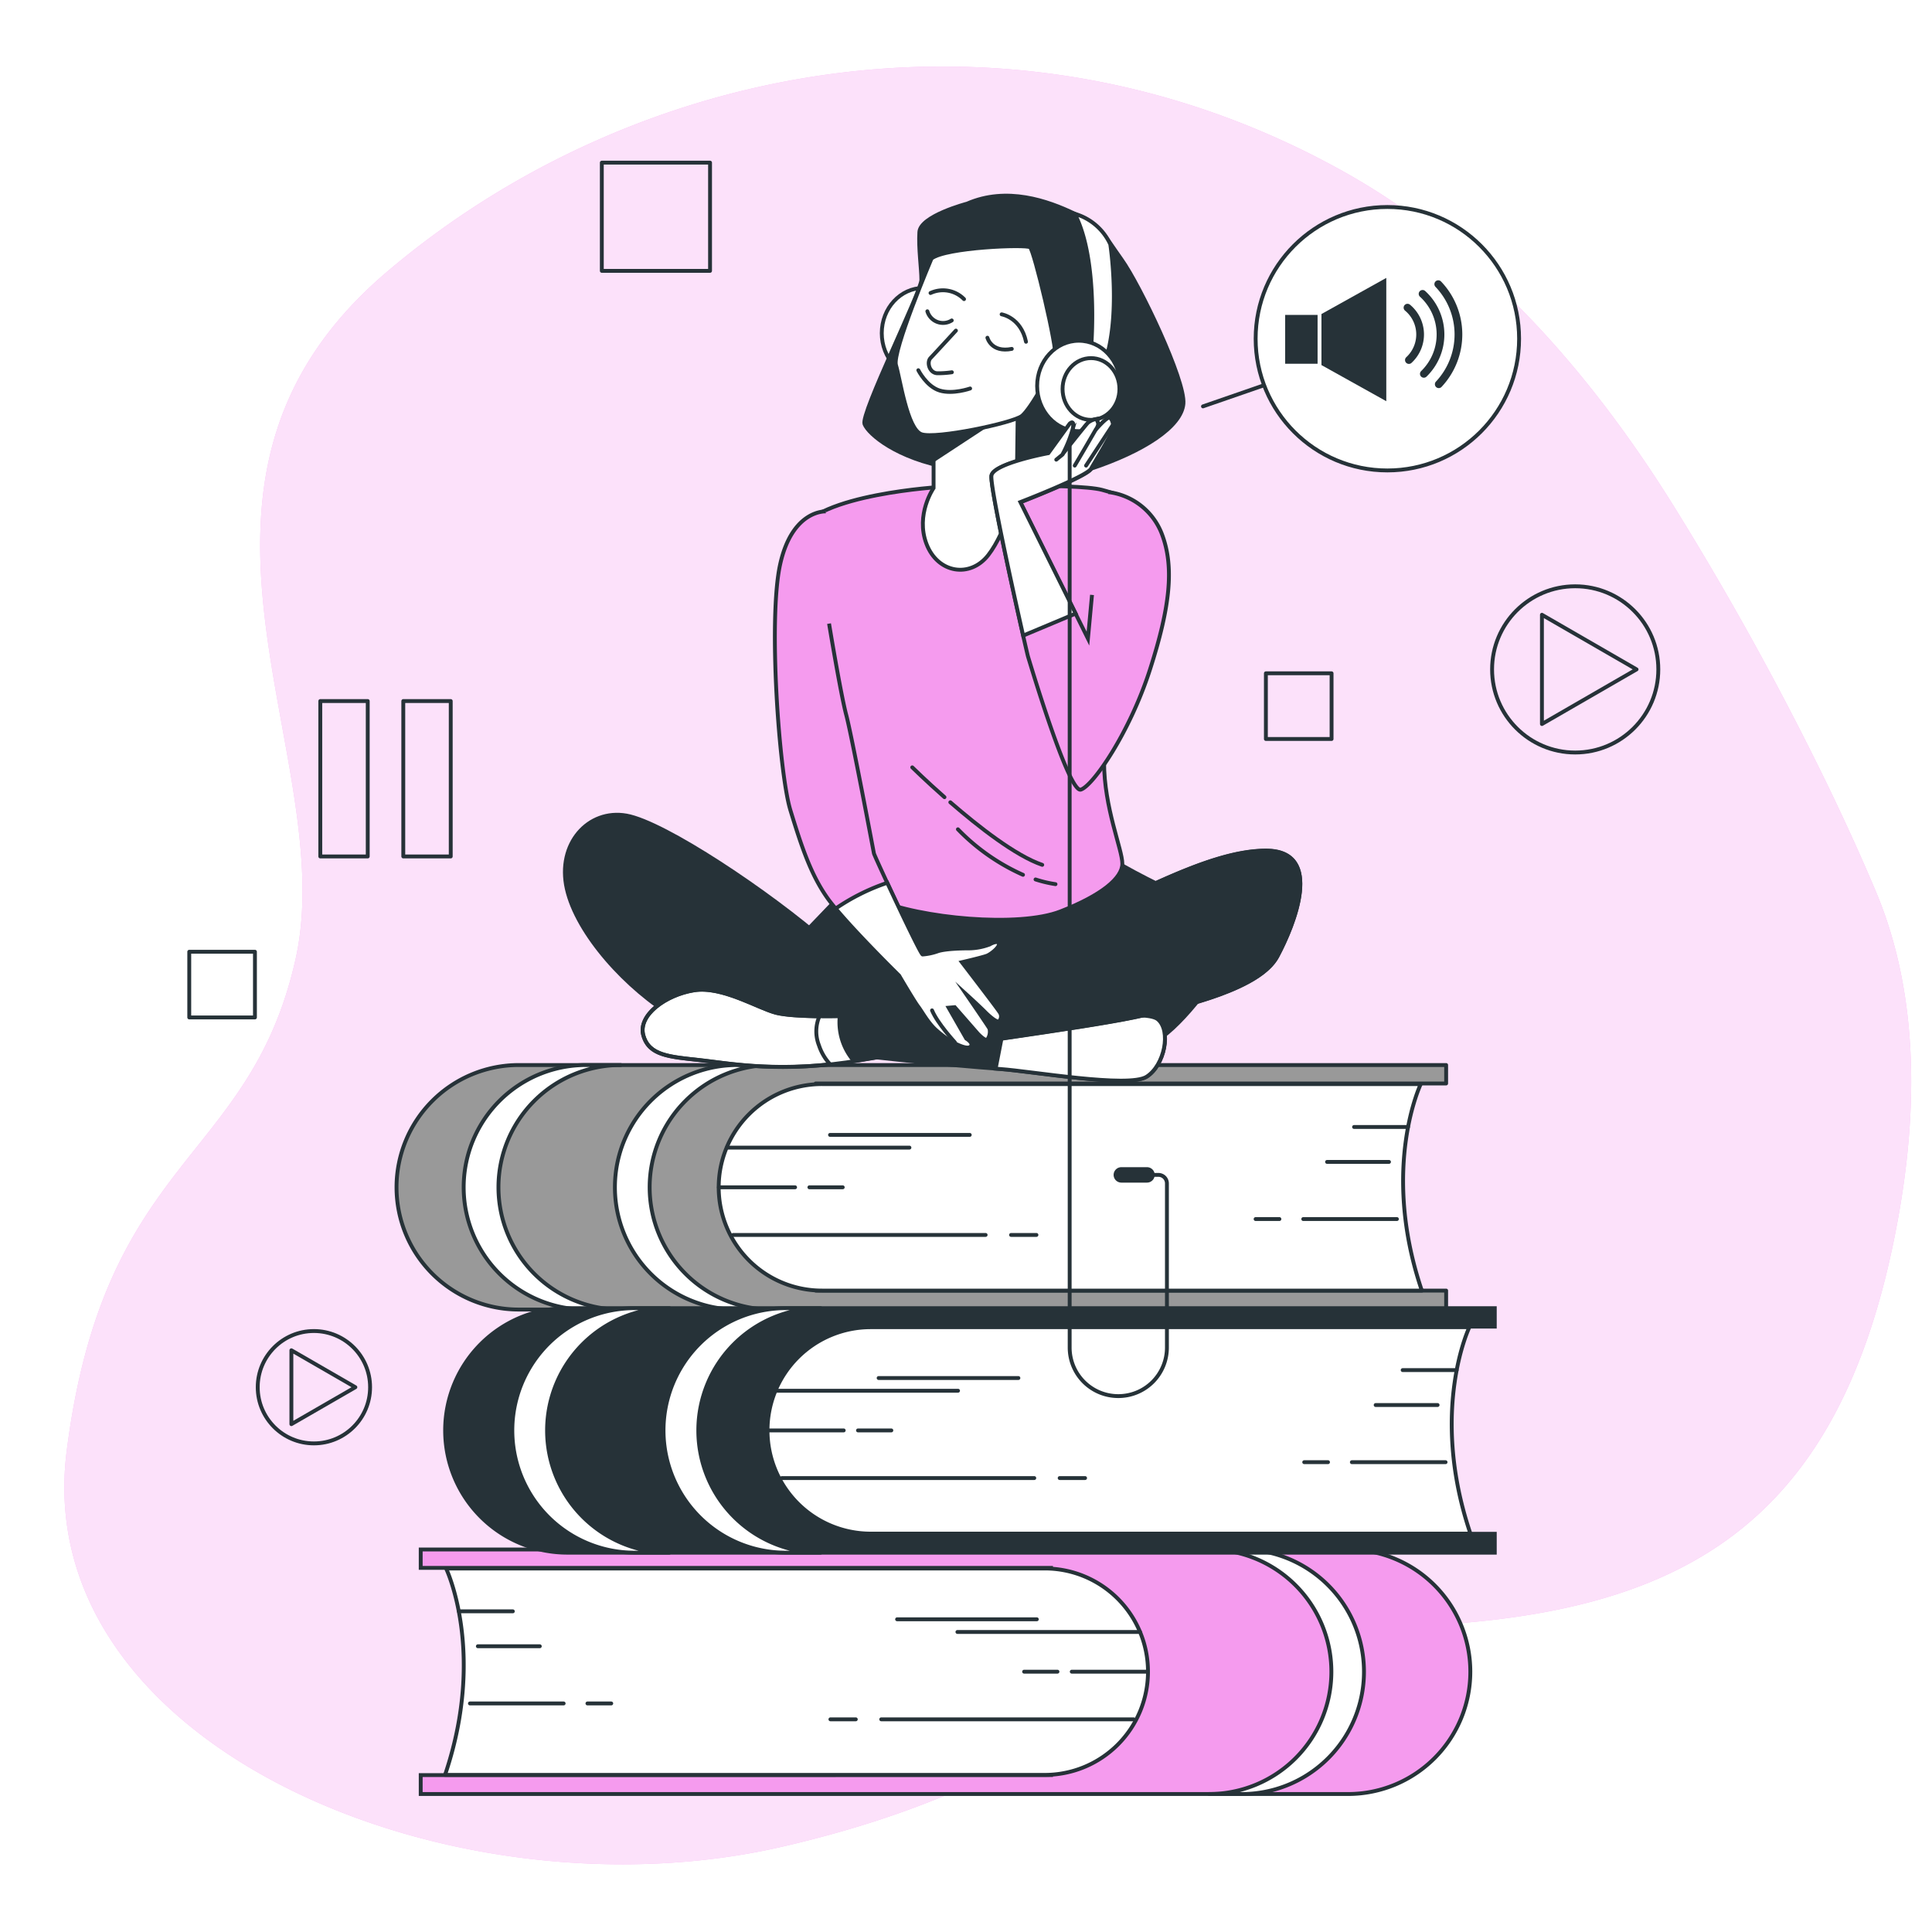 <svg class="animated" id="freepik_stories-audiobook" xmlns="http://www.w3.org/2000/svg" viewBox="0 0 500 500" version="1.1" xmlns:xlink="http://www.w3.org/1999/xlink" xmlns:svgjs="http://svgjs.com/svgjs"><style>svg#freepik_stories-audiobook:not(.animated) .animable {opacity: 0;}svg#freepik_stories-audiobook.animated #freepik--background-simple--inject-2 {animation: 3s Infinite  linear floating;animation-delay: 0s;}svg#freepik_stories-audiobook.animated #freepik--Icons--inject-2 {animation: 6s Infinite  linear floating;animation-delay: 0s;}svg#freepik_stories-audiobook.animated #freepik--speech-bubble--inject-2 {animation: 3s Infinite  linear heartbeat;animation-delay: 0s;}svg#freepik_stories-audiobook.animated #freepik--Character--inject-2 {animation: 1.5s Infinite  linear floating;animation-delay: 0s;}svg#freepik_stories-audiobook.animated #freepik--Floor--inject-2 {animation: 1.5s Infinite  linear floating;animation-delay: 0s;}            @keyframes floating {                0% {                    opacity: 1;                    transform: translateY(0px);                }                50% {                    transform: translateY(-10px);                }                100% {                    opacity: 1;                    transform: translateY(0px);                }            }                    @keyframes heartbeat {                0% {                    transform: scale(1);                }                10% {                    transform: scale(1.1);                }                30% {                    transform: scale(1);                }                40% {                    transform: scale(1);                }                50% {                    transform: scale(1.1);                }                60% {                    transform: scale(1);                }                100% {                    transform: scale(1);                }            }        .animator-hidden { display: none; }</style><g id="freepik--background-simple--inject-2" class="animable" style="transform-origin: 255.635px 249.852px;"><path d="M472.73,202.68a798.19,798.19,0,0,0-38.81-70.48C412.51,97.51,384.5,65,347.83,44.47c-85.07-47.58-183.06-29-247.66,25.86S88.32,195.51,76.48,248.27,27,299,17.26,375.51,117.4,497.58,202.46,477.92,288.6,423.09,360.75,421,476,397.23,491,316.54c5.29-28.35,5.85-59.17-5.71-86.25C481.41,221.11,477.19,211.88,472.73,202.68Z" style="fill: #F59BEE; transform-origin: 255.635px 249.852px;" id="el46c9n1e84f" class="animable"></path><g id="elcawxr51146c"><path d="M472.73,202.68a798.19,798.19,0,0,0-38.81-70.48C412.51,97.51,384.5,65,347.83,44.47c-85.07-47.58-183.06-29-247.66,25.86S88.32,195.51,76.48,248.27,27,299,17.26,375.51,117.4,497.58,202.46,477.92,288.6,423.09,360.75,421,476,397.23,491,316.54c5.29-28.35,5.85-59.17-5.71-86.25C481.41,221.11,477.19,211.88,472.73,202.68Z" style="fill: rgb(255, 255, 255); opacity: 0.7; transform-origin: 255.635px 249.852px;" class="animable" id="els4k29z1bm1"></path></g></g><g id="freepik--Plant--inject-2" class="animable animator-hidden" style="transform-origin: 433.192px 335.802px;"><path d="M442.16,269.34h0a.1.1,0,0,0-.05-.12.1.1,0,0,0-.13,0A127.11,127.11,0,0,0,435.38,290a192.06,192.06,0,0,0-3.64,21.47l-.52,5.43c-.08.91-.18,1.81-.24,2.72l-.15,2.72c-.08,1.82-.19,3.63-.24,5.45l.05,5.45.06,2.73c0,.91.1,1.82.16,2.72.14,1.82.25,3.63.42,5.44.35,3.61.89,7.21,1.45,10.79a.09.09,0,0,0,.09.08.09.09,0,0,0,.1-.09h0c0-1.82-.09-3.63-.13-5.43s-.21-3.61-.18-5.42,0-3.61-.06-5.42l-.05-2.7.05-2.7,0-5.41.15-5.4,0-2.7c0-.9.11-1.8.16-2.7l.33-5.4a191.4,191.4,0,0,1,3.06-21.42A125.42,125.42,0,0,1,442.16,269.34Z" style="fill: rgb(38, 50, 56); transform-origin: 436.377px 312.098px;" id="el3b59155rqw3" class="animable"></path><path d="M442.94,297.61a.1.1,0,0,0-.06-.12.09.09,0,0,0-.12.06,127.44,127.44,0,0,0-3.85,13.72,128.73,128.73,0,0,0-2.27,14.11c-.48,4.73-1,9.47-1.07,14.22a117.19,117.19,0,0,0,.5,14.26.11.11,0,0,0,.09.09.09.09,0,0,0,.1-.09c.55-4.73.89-9.46,1.21-14.18s.38-9.45.69-14.17a142.05,142.05,0,0,1,4.78-27.9Z" style="fill: rgb(38, 50, 56); transform-origin: 439.237px 325.717px;" id="elyd2t7ogux8g" class="animable"></path><path d="M458.61,307.55a.09.09,0,0,0-.13,0A47.76,47.76,0,0,0,448,316.65a42.26,42.26,0,0,0-4.1,5.7l-.84,1.59-.66,1.65a15,15,0,0,0-.57,1.67c-.17.56-.36,1.13-.51,1.69a67.07,67.07,0,0,0-2.17,13.82,79.91,79.91,0,0,0,.52,13.92.11.11,0,0,0,.09.09.1.1,0,0,0,.1-.09l1.19-13.78a122.82,122.82,0,0,1,1.75-13.59c.12-.55.28-1.1.42-1.64a15.29,15.29,0,0,1,.49-1.63l.56-1.59L445,323a39.46,39.46,0,0,1,3.75-5.7,47,47,0,0,1,9.84-9.58h0A.11.11,0,0,0,458.61,307.55Z" style="fill: rgb(38, 50, 56); transform-origin: 448.846px 332.151px;" id="el88phh54jk8" class="animable"></path><path d="M451,325.25a15.31,15.31,0,0,0-4.76,5.73,33.85,33.85,0,0,0-2.67,7c-.19.6-.33,1.2-.47,1.82l-.43,1.83a31,31,0,0,0-.46,3.72c0,1.25-.05,2.5,0,3.74a35.71,35.71,0,0,0,.49,3.72.11.11,0,0,0,.08.08.09.09,0,0,0,.11-.08,31.26,31.26,0,0,0,.66-3.66c.2-1.21.39-2.42.53-3.62s.34-2.4.43-3.61.26-2.42.52-3.6a32.82,32.82,0,0,1,2-6.95,15.31,15.31,0,0,1,4-6l0,0a.11.11,0,0,0,0-.12A.11.11,0,0,0,451,325.25Z" style="fill: rgb(38, 50, 56); transform-origin: 446.618px 339.071px;" id="el7wol4ea3cia" class="animable"></path><path d="M429.05,339.05c-.52-6.11-1.52-12.17-2.48-18.22s-2-12.09-3.12-18.12-2.34-12-3.64-18a.1.1,0,1,0-.19,0c1.05,6,2,12.08,2.89,18.13S424.29,315,425.06,321s1.33,12.16,2.09,18.21l2.24,18.21a.09.09,0,0,0,.09.09.1.1,0,0,0,.1-.09c.07-1.54.07-3.07.11-4.61s-.06-3.07-.09-4.6C429.54,345.17,429.28,342.12,429.05,339.05Z" style="fill: rgb(38, 50, 56); transform-origin: 424.657px 321.044px;" id="el9l07ykn2rta" class="animable"></path><path d="M425.38,339c-.33-2.43-.77-4.84-1.23-7.24l-.86-3.57c-.28-1.19-.55-2.38-.9-3.56a101.9,101.9,0,0,0-4.67-13.91L417,309l-.81-1.65c-.52-1.11-1.15-2.16-1.74-3.23a27.17,27.17,0,0,0-4.42-5.86.09.09,0,0,0-.13,0,.09.09,0,0,0,0,.13h0a26.93,26.93,0,0,1,4,6c.53,1.08,1.09,2.15,1.55,3.28l.71,1.66.64,1.7A98.69,98.69,0,0,1,420.91,325c.55,2.35.92,4.75,1.38,7.12l.57,3.59c.21,1.19.47,2.37.63,3.57.39,2.39.82,4.78,1.24,7.17s.81,4.8,1.32,7.19a.09.09,0,0,0,.09.08.1.1,0,0,0,.1-.09q0-3.68-.17-7.33C425.92,343.83,425.64,341.4,425.38,339Z" style="fill: rgb(38, 50, 56); transform-origin: 418.056px 325.976px;" id="el0bf7zuk7xnxm" class="animable"></path><path d="M420.32,339.28c-1.13-3.21-2.45-6.35-3.87-9.43a84,84,0,0,0-4.88-8.94.1.1,0,0,0-.13,0,.1.1,0,0,0,0,.13,84.69,84.69,0,0,1,4.16,9.22c1.24,3.12,2.36,6.3,3.3,9.52s1.64,6.51,2.5,9.75S423,356,424,359.27a.1.1,0,0,0,.09.07.09.09,0,0,0,.1-.09,49,49,0,0,0-.95-10.18A63.23,63.23,0,0,0,420.32,339.28Z" style="fill: rgb(38, 50, 56); transform-origin: 417.805px 340.113px;" id="elosvwjs60wam" class="animable"></path><path d="M420.11,350a22.21,22.21,0,0,0-2.69-5.65,23.93,23.93,0,0,0-3.92-4.87,18.36,18.36,0,0,0-2.5-1.88,10.41,10.41,0,0,0-2.82-1.28.1.1,0,0,0-.07.18h0a14,14,0,0,1,4.69,3.64,22.32,22.32,0,0,1,3.26,4.95c.93,1.76,1.41,3.7,2.22,5.51.36.93.71,1.86,1.12,2.79a23.87,23.87,0,0,0,1.23,2.82h0a.11.11,0,0,0,.09.05.1.1,0,0,0,.1-.09,23.34,23.34,0,0,0-.12-3.13C420.57,352,420.35,351,420.11,350Z" style="fill: rgb(38, 50, 56); transform-origin: 414.449px 346.29px;" id="elbi6qt2dcp7b" class="animable"></path><path d="M420.49,293.46a17.4,17.4,0,0,1-12.34-13.1c-2.31-10.8,5.14-6.17-1.54-23.14s-5.14-20.81-2.83-25.7,3.6-3.34,5.66,3.09,9.51,16.45,12.33,35.21S420.49,293.46,420.49,293.46Z" style="fill: #F59BEE; transform-origin: 412.283px 261.052px;" id="elelztytoc9k6" class="animable"></path><path d="M440.28,275.22s-6.68-2.32-6.94-14.91,4.88-10,5.65-25.7,1.8-26.73,4.63-27,10.28,7.71,12.85,25.19-3.34,29-8.48,34.18S440.28,275.22,440.28,275.22Z" style="fill: #F59BEE; transform-origin: 445.211px 241.412px;" id="elcwqutgl17ba" class="animable"></path><path d="M416.89,308.63s-1.54-9.25-4.63-13.62-9.76-8.23-14.13-16.71-9.26-12.59-9-.51,5.66,18.24,12.34,22.36S416.89,308.63,416.89,308.63Z" style="fill: #F59BEE; transform-origin: 403.005px 289.435px;" id="elj41z3gff6b8" class="animable"></path><path d="M414.06,324.56S407.89,312.74,398.9,304s-16.19-13.11-13.62-8.74,5.65,4.12,10,11.83,3.08,13.36,9.25,17.73S414.06,324.56,414.06,324.56Z" style="fill: #F59BEE; transform-origin: 399.407px 310.121px;" id="elxq7qhqx09f" class="animable"></path><path d="M413.29,339.73c-.26-.77-.51-6.43-9.25-11.05s-17-2.83-15.94-.52,6.43,6.17,11.83,8.48S413.29,339.73,413.29,339.73Z" style="fill: #F59BEE; transform-origin: 400.649px 332.765px;" id="elzateaxly2m" class="animable"></path><path d="M439.76,309.14S435.91,304.26,438,294s6.68-7.71,11.82-13.11,4.11-6.17,9.25-11.82,9.77-8.74,11.82-6.43-1,9.51-4.11,13.62-8,6.17-10.28,11.31-1.28,13.37-7.2,17.22S439.76,309.14,439.76,309.14Z" style="fill: #F59BEE; transform-origin: 454.467px 285.504px;" id="el4cwzz6r3hsx" class="animable"></path><path d="M452.62,312s9.25-10.54,15.93-18.25,9.25-13.62,9.51-8.48,2.31,9.25-3.08,15.93S452.62,312,452.62,312Z" style="fill: #F59BEE; transform-origin: 465.639px 297.67px;" id="ellqo7jy5fni" class="animable"></path><path d="M447.73,328.93s-.26-4.11,14.39-13.62,20.82-11.31,19.28-7.45-8,7.71-14.91,14.65S447.73,328.93,447.73,328.93Z" style="fill: #F59BEE; transform-origin: 464.68px 317.45px;" id="elijg58ft00pk" class="animable"></path><path d="M421.1,292.37s-3.44-18.44-7-31.55-5.91-21.07-5.91-21.07" style="fill: none; stroke: rgb(38, 50, 56); stroke-linecap: round; stroke-linejoin: round; transform-origin: 414.645px 266.06px;" id="elqm80zmwy5o" class="animable"></path><path d="M439.69,275.41s6.24-20,8.3-32.07-.26-21.07-1.29-26.47" style="fill: none; stroke: rgb(38, 50, 56); stroke-linecap: round; stroke-linejoin: round; transform-origin: 444.253px 246.14px;" id="elz83ak4oq7sd" class="animable"></path><path d="M416.08,308.24a97.27,97.27,0,0,0-9.47-13.49c-5.66-6.68-10-10.28-12.6-16.71" style="fill: none; stroke: rgb(38, 50, 56); stroke-linecap: round; stroke-linejoin: round; transform-origin: 405.045px 293.14px;" id="elg6zwtovuo5p" class="animable"></path><path d="M439.76,309.14s2.06-12.34,6.94-18.76,14.65-16.45,18.51-22.88" style="fill: none; stroke: rgb(38, 50, 56); stroke-linecap: round; stroke-linejoin: round; transform-origin: 452.485px 288.32px;" id="elyasetlrctc" class="animable"></path><path d="M412.69,339.45s-8.65-5.63-14.82-8.72" style="fill: none; stroke: rgb(38, 50, 56); stroke-linecap: round; stroke-linejoin: round; transform-origin: 405.28px 335.09px;" id="elopqw7e1jwca" class="animable"></path><path d="M462.21,391.25c-.58-15.59-17.91-26-17.91-26H417.74s-17.33,10.4-17.91,26S419.47,464,419.47,464h23.1S462.79,406.85,462.21,391.25Z" style="fill: rgb(38, 50, 56); stroke: rgb(38, 50, 56); stroke-linecap: round; stroke-linejoin: round; transform-origin: 431.02px 414.625px;" id="eldhzv742kt1d" class="animable"></path><polygon points="447.72 349.92 413.83 349.92 417.74 365.26 443.81 365.26 447.72 349.92" style="fill: rgb(38, 50, 56); stroke: rgb(38, 50, 56); stroke-linecap: round; stroke-linejoin: round; transform-origin: 430.775px 357.59px;" id="elw2fivpe968q" class="animable"></polygon></g><g id="freepik--Icons--inject-2" class="animable" style="transform-origin: 241.276px 210.049px;"><g id="el5q8pduf3opn"><circle cx="407.66" cy="173.24" r="21.51" style="fill: none; stroke: rgb(38, 50, 56); stroke-linecap: round; stroke-linejoin: round; transform-origin: 407.66px 173.24px; transform: rotate(-13.41deg);" class="animable" id="elkpuol4wab9a"></circle></g><polygon points="423.54 173.24 399.05 159.1 399.05 187.38 423.54 173.24" style="fill: none; stroke: rgb(38, 50, 56); stroke-linecap: round; stroke-linejoin: round; transform-origin: 411.295px 173.24px;" id="ell29388vzh3f" class="animable"></polygon><g id="elwfe6a8j5stj"><circle cx="81.24" cy="359.01" r="14.54" style="fill: none; stroke: rgb(38, 50, 56); stroke-linecap: round; stroke-linejoin: round; transform-origin: 81.24px 359.01px; transform: rotate(-67.5deg);" class="animable" id="elmmct5vzcax"></circle></g><polygon points="91.97 359.01 75.41 349.45 75.41 368.57 91.97 359.01" style="fill: none; stroke: rgb(38, 50, 56); stroke-linecap: round; stroke-linejoin: round; transform-origin: 83.69px 359.01px;" id="elkdlmpb7p1ue" class="animable"></polygon><rect x="82.89" y="181.43" width="12.28" height="40.22" style="fill: none; stroke: rgb(38, 50, 56); stroke-linecap: round; stroke-linejoin: round; transform-origin: 89.03px 201.54px;" id="elconpcfdo3v" class="animable"></rect><rect x="104.37" y="181.43" width="12.28" height="40.22" style="fill: none; stroke: rgb(38, 50, 56); stroke-linecap: round; stroke-linejoin: round; transform-origin: 110.51px 201.54px;" id="elaczzbrauiv9" class="animable"></rect><rect x="155.75" y="42.09" width="28.01" height="28.01" style="fill: none; stroke: rgb(38, 50, 56); stroke-linecap: round; stroke-linejoin: round; transform-origin: 169.755px 56.095px;" id="elfx8ddy0j8gb" class="animable"></rect><rect x="327.61" y="174.25" width="17" height="17" style="fill: none; stroke: rgb(38, 50, 56); stroke-linecap: round; stroke-linejoin: round; transform-origin: 336.11px 182.75px;" id="el48z31cj45d3" class="animable"></rect><rect x="48.98" y="246.31" width="17" height="17" style="fill: none; stroke: rgb(38, 50, 56); stroke-linecap: round; stroke-linejoin: round; transform-origin: 57.48px 254.81px;" id="elpwdb8md0ny" class="animable"></rect></g><g id="freepik--speech-bubble--inject-2" class="animable" style="transform-origin: 352.235px 87.66px;"><circle cx="359.05" cy="87.66" r="34.09" style="fill: rgb(255, 255, 255); stroke: rgb(38, 50, 56); stroke-linecap: round; stroke-linejoin: round; transform-origin: 359.05px 87.66px;" id="elmqg2r3e2cm" class="animable"></circle><polygon points="341.99 81.27 341.99 94.48 358.77 103.83 358.77 71.92 341.99 81.27" style="fill: rgb(38, 50, 56); transform-origin: 350.38px 87.875px;" id="elo7m0eftcp9q" class="animable"></polygon><rect x="332.6" y="81.5" width="8.39" height="12.64" style="fill: rgb(38, 50, 56); transform-origin: 336.795px 87.82px;" id="elnj3icygqd39" class="animable"></rect><path d="M372.35,99.44a18.84,18.84,0,0,0-.13-25.9" style="fill: none; stroke: rgb(38, 50, 56); stroke-linecap: round; stroke-linejoin: round; stroke-width: 2px; transform-origin: 374.831px 86.49px;" id="eltxd7lc1ghb" class="animable"></path><path d="M368.49,96.75a14.21,14.21,0,0,0-.33-20.7" style="fill: none; stroke: rgb(38, 50, 56); stroke-linecap: round; stroke-linejoin: round; stroke-width: 2px; transform-origin: 370.481px 86.4px;" id="elncvlaup6q2j" class="animable"></path><path d="M364.62,93.18a9,9,0,0,0-.36-13.56" style="fill: none; stroke: rgb(38, 50, 56); stroke-linecap: round; stroke-linejoin: round; stroke-width: 2px; transform-origin: 365.893px 86.4px;" id="el8zwcifket3f" class="animable"></path><line x1="326.88" y1="99.79" x2="311.33" y2="105.17" style="fill: rgb(255, 255, 255); stroke: rgb(38, 50, 56); stroke-linecap: round; stroke-linejoin: round; transform-origin: 319.105px 102.48px;" id="elryjvs3ggb1" class="animable"></line></g><g id="freepik--Character--inject-2" class="animable" style="transform-origin: 244.735px 257.463px;"><path d="M272,459.38V405.76H108.88V401h240a31.65,31.65,0,0,1,31.64,31.65h0a31.65,31.65,0,0,1-31.64,31.64h-240v-4.89Z" style="fill: #F59BEE; stroke: rgb(38, 50, 56); stroke-miterlimit: 10; transform-origin: 244.7px 432.645px;" id="el0om5kuz5lyxi" class="animable"></path><path d="M344.56,432.63A31.65,31.65,0,0,0,312.91,401h9a31.65,31.65,0,0,1,0,63.29h-9A31.65,31.65,0,0,0,344.56,432.63Z" style="fill: rgb(255, 255, 255); stroke: rgb(38, 50, 56); stroke-linecap: round; stroke-linejoin: round; transform-origin: 332.954px 432.645px;" id="elftgabo4ohl" class="animable"></path><path d="M115.45,458.52c10.28-31.24,0-52.6,0-52.6H270.39a26.71,26.71,0,0,1,26.71,26.71h0a26.71,26.71,0,0,1-26.71,26.71H115.17C115.26,459.07,115.36,458.8,115.45,458.52Z" style="fill: rgb(255, 255, 255); stroke: rgb(38, 50, 56); stroke-linecap: round; stroke-linejoin: round; transform-origin: 206.135px 432.63px;" id="elfqh9uzswql7" class="animable"></path><line x1="295.04" y1="422.35" x2="247.78" y2="422.35" style="fill: none; stroke: rgb(38, 50, 56); stroke-linecap: round; stroke-linejoin: round; transform-origin: 271.41px 422.35px;" id="el7lxygo5b8ke" class="animable"></line><line x1="297.1" y1="432.63" x2="277.37" y2="432.63" style="fill: none; stroke: rgb(38, 50, 56); stroke-linecap: round; stroke-linejoin: round; transform-origin: 287.235px 432.63px;" id="eld5msxdam6u" class="animable"></line><line x1="293.4" y1="444.96" x2="228.06" y2="444.96" style="fill: none; stroke: rgb(38, 50, 56); stroke-linecap: round; stroke-linejoin: round; transform-origin: 260.73px 444.96px;" id="eldcefggmzeh8" class="animable"></line><line x1="268.33" y1="419.07" x2="232.17" y2="419.07" style="fill: none; stroke: rgb(38, 50, 56); stroke-linecap: round; stroke-linejoin: round; transform-origin: 250.25px 419.07px;" id="eljslebxv924t" class="animable"></line><line x1="273.67" y1="432.63" x2="265.04" y2="432.63" style="fill: none; stroke: rgb(38, 50, 56); stroke-linecap: round; stroke-linejoin: round; transform-origin: 269.355px 432.63px;" id="elnc7w9kw0be" class="animable"></line><line x1="221.48" y1="444.96" x2="214.91" y2="444.96" style="fill: none; stroke: rgb(38, 50, 56); stroke-linecap: round; stroke-linejoin: round; transform-origin: 218.195px 444.96px;" id="el5mxf0ywfk37" class="animable"></line><line x1="118.74" y1="417.01" x2="132.72" y2="417.01" style="fill: none; stroke: rgb(38, 50, 56); stroke-linecap: round; stroke-linejoin: round; transform-origin: 125.73px 417.01px;" id="eltonzko2408q" class="animable"></line><line x1="139.7" y1="426.05" x2="123.67" y2="426.05" style="fill: none; stroke: rgb(38, 50, 56); stroke-linecap: round; stroke-linejoin: round; transform-origin: 131.685px 426.05px;" id="elbq61mjtug9u" class="animable"></line><line x1="152.03" y1="440.85" x2="158.19" y2="440.85" style="fill: none; stroke: rgb(38, 50, 56); stroke-linecap: round; stroke-linejoin: round; transform-origin: 155.11px 440.85px;" id="elps7w1pft3o" class="animable"></line><line x1="121.62" y1="440.85" x2="145.87" y2="440.85" style="fill: none; stroke: rgb(38, 50, 56); stroke-linecap: round; stroke-linejoin: round; transform-origin: 133.745px 440.85px;" id="elkpjpa45c9sj" class="animable"></line><path d="M211.11,334V280.4H374.26v-4.77h-240a31.65,31.65,0,0,0-31.64,31.64h0a31.64,31.64,0,0,0,31.64,31.64h240V334Z" style="fill: rgb(153, 153, 153); stroke: rgb(38, 50, 56); stroke-linecap: round; stroke-linejoin: round; transform-origin: 238.44px 307.27px;" id="el3uozze7h8j9" class="animable"></path><path d="M129,307.27a31.65,31.65,0,0,1,31.64-31.64h-9a31.64,31.64,0,1,0,0,63.28h9A31.64,31.64,0,0,1,129,307.27Z" style="fill: rgb(255, 255, 255); stroke: rgb(38, 50, 56); stroke-linecap: round; stroke-linejoin: round; transform-origin: 140.32px 307.27px;" id="elbrcozxgi9d7" class="animable"></path><path d="M168.13,307.27a31.65,31.65,0,0,1,31.65-31.64h-9a31.64,31.64,0,1,0,0,63.28h9A31.64,31.64,0,0,1,168.13,307.27Z" style="fill: rgb(255, 255, 255); stroke: rgb(38, 50, 56); stroke-linecap: round; stroke-linejoin: round; transform-origin: 179.46px 307.27px;" id="ela8hyn8hbe3n" class="animable"></path><path d="M367.69,333.16c-10.28-31.23,0-52.6,0-52.6H212.76A26.71,26.71,0,0,0,186,307.27h0A26.71,26.71,0,0,0,212.76,334H368C367.88,333.71,367.78,333.45,367.69,333.16Z" style="fill: rgb(255, 255, 255); stroke: rgb(38, 50, 56); stroke-linecap: round; stroke-linejoin: round; transform-origin: 277px 307.28px;" id="eltkg4397iihh" class="animable"></path><line x1="188.1" y1="297" x2="235.36" y2="297" style="fill: none; stroke: rgb(38, 50, 56); stroke-linecap: round; stroke-linejoin: round; transform-origin: 211.73px 297px;" id="elqth2w13km2" class="animable"></line><line x1="186.04" y1="307.27" x2="205.77" y2="307.27" style="fill: none; stroke: rgb(38, 50, 56); stroke-linecap: round; stroke-linejoin: round; transform-origin: 195.905px 307.27px;" id="elj0xn0fwke4p" class="animable"></line><line x1="189.74" y1="319.6" x2="255.08" y2="319.6" style="fill: none; stroke: rgb(38, 50, 56); stroke-linecap: round; stroke-linejoin: round; transform-origin: 222.41px 319.6px;" id="elh4378anj2ys" class="animable"></line><line x1="214.81" y1="293.71" x2="250.97" y2="293.71" style="fill: none; stroke: rgb(38, 50, 56); stroke-linecap: round; stroke-linejoin: round; transform-origin: 232.89px 293.71px;" id="el811jghuftss" class="animable"></line><line x1="209.47" y1="307.27" x2="218.1" y2="307.27" style="fill: none; stroke: rgb(38, 50, 56); stroke-linecap: round; stroke-linejoin: round; transform-origin: 213.785px 307.27px;" id="elkd80c267u2" class="animable"></line><line x1="261.66" y1="319.6" x2="268.23" y2="319.6" style="fill: none; stroke: rgb(38, 50, 56); stroke-linecap: round; stroke-linejoin: round; transform-origin: 264.945px 319.6px;" id="elfqkbpuzq6c" class="animable"></line><line x1="364.4" y1="291.66" x2="350.43" y2="291.66" style="fill: none; stroke: rgb(38, 50, 56); stroke-linecap: round; stroke-linejoin: round; transform-origin: 357.415px 291.66px;" id="elbe85ditf71l" class="animable"></line><line x1="343.44" y1="300.7" x2="359.47" y2="300.7" style="fill: none; stroke: rgb(38, 50, 56); stroke-linecap: round; stroke-linejoin: round; transform-origin: 351.455px 300.7px;" id="el6fiam7x1wh9" class="animable"></line><line x1="331.11" y1="315.49" x2="324.95" y2="315.49" style="fill: none; stroke: rgb(38, 50, 56); stroke-linecap: round; stroke-linejoin: round; transform-origin: 328.03px 315.49px;" id="eleenk5i26kn" class="animable"></line><line x1="361.52" y1="315.49" x2="337.28" y2="315.49" style="fill: none; stroke: rgb(38, 50, 56); stroke-linecap: round; stroke-linejoin: round; transform-origin: 349.4px 315.49px;" id="elgguifitda9r" class="animable"></line><path d="M223.7,396.94V343.32H386.85v-4.77h-240a31.65,31.65,0,0,0-31.65,31.64h0a31.64,31.64,0,0,0,31.65,31.64h240v-4.89Z" style="fill: rgb(38, 50, 56); stroke: rgb(38, 50, 56); stroke-miterlimit: 10; transform-origin: 251.025px 370.19px;" id="elf43g0i1kz7d" class="animable"></path><path d="M141.58,370.19a31.65,31.65,0,0,1,31.65-31.64h-9a31.64,31.64,0,0,0,0,63.28h9A31.64,31.64,0,0,1,141.58,370.19Z" style="fill: rgb(255, 255, 255); stroke: rgb(38, 50, 56); stroke-linecap: round; stroke-linejoin: round; transform-origin: 152.91px 370.19px;" id="el542xq0pjm0s" class="animable"></path><path d="M180.72,370.19a31.65,31.65,0,0,1,31.64-31.64h-9a31.64,31.64,0,1,0,0,63.28h9A31.64,31.64,0,0,1,180.72,370.19Z" style="fill: rgb(255, 255, 255); stroke: rgb(38, 50, 56); stroke-linecap: round; stroke-linejoin: round; transform-origin: 192.04px 370.19px;" id="elq04kcucaf3" class="animable"></path><path d="M380.27,396.08c-10.27-31.23,0-52.6,0-52.6H225.34a26.71,26.71,0,0,0-26.71,26.71h0a26.71,26.71,0,0,0,26.71,26.71H380.56C380.46,396.63,380.36,396.37,380.27,396.08Z" style="fill: rgb(255, 255, 255); stroke: rgb(38, 50, 56); stroke-linecap: round; stroke-linejoin: round; transform-origin: 289.595px 370.19px;" id="elfe8yjt3whdn" class="animable"></path><line x1="200.68" y1="359.92" x2="247.94" y2="359.92" style="fill: none; stroke: rgb(38, 50, 56); stroke-linecap: round; stroke-linejoin: round; transform-origin: 224.31px 359.92px;" id="el8cm302ez78m" class="animable"></line><line x1="198.63" y1="370.19" x2="218.35" y2="370.19" style="fill: none; stroke: rgb(38, 50, 56); stroke-linecap: round; stroke-linejoin: round; transform-origin: 208.49px 370.19px;" id="elr6swgmtn29" class="animable"></line><line x1="202.33" y1="382.52" x2="267.67" y2="382.52" style="fill: none; stroke: rgb(38, 50, 56); stroke-linecap: round; stroke-linejoin: round; transform-origin: 235px 382.52px;" id="elgw88ytttnym" class="animable"></line><line x1="227.39" y1="356.63" x2="263.56" y2="356.63" style="fill: none; stroke: rgb(38, 50, 56); stroke-linecap: round; stroke-linejoin: round; transform-origin: 245.475px 356.63px;" id="el7pzqgmmunjt" class="animable"></line><line x1="222.05" y1="370.19" x2="230.68" y2="370.19" style="fill: none; stroke: rgb(38, 50, 56); stroke-linecap: round; stroke-linejoin: round; transform-origin: 226.365px 370.19px;" id="el9ewhlcf1yiv" class="animable"></line><line x1="274.24" y1="382.52" x2="280.82" y2="382.52" style="fill: none; stroke: rgb(38, 50, 56); stroke-linecap: round; stroke-linejoin: round; transform-origin: 277.53px 382.52px;" id="elllnzq0m67yj" class="animable"></line><line x1="376.98" y1="354.58" x2="363.01" y2="354.58" style="fill: none; stroke: rgb(38, 50, 56); stroke-linecap: round; stroke-linejoin: round; transform-origin: 369.995px 354.58px;" id="el1b9fuk0m1yfh" class="animable"></line><line x1="356.02" y1="363.62" x2="372.05" y2="363.62" style="fill: none; stroke: rgb(38, 50, 56); stroke-linecap: round; stroke-linejoin: round; transform-origin: 364.035px 363.62px;" id="el1rddr5ngz2q" class="animable"></line><line x1="343.69" y1="378.41" x2="337.53" y2="378.41" style="fill: none; stroke: rgb(38, 50, 56); stroke-linecap: round; stroke-linejoin: round; transform-origin: 340.61px 378.41px;" id="eljdsmwa9qmv" class="animable"></line><line x1="374.11" y1="378.41" x2="349.86" y2="378.41" style="fill: none; stroke: rgb(38, 50, 56); stroke-linecap: round; stroke-linejoin: round; transform-origin: 361.985px 378.41px;" id="elcd7oy239wae" class="animable"></line><path d="M222.15,226.83l-.72.76c-2.55,2.68-11.07,11.61-11.81,12.35s-3.79,3.21-3.79,3.21-8.74,6.41-7.87,8.16,23,17.48,39,20.69,53.62,2,60.91-1.75,16.32-16,20.1-23-4.66-12.53-9.9-14.57-18.36-8.74-20.4-10.49Z" style="fill: rgb(38, 50, 56); stroke: rgb(38, 50, 56); stroke-miterlimit: 10; transform-origin: 258.407px 248.02px;" id="el09w012kvz8nn" class="animable"></path><path d="M243.71,126s-32.6,1.84-37.06,11.83,6,52.57,6.83,62.3,1.58,27.6,13.14,32.59,37.07,7.36,47.84,3.15,16-8.67,16-12.35-4.73-14.46-4.73-26.29,13.93-36,13.66-51-7.36-17.61-14.19-19.45S243.71,126,243.71,126Z" style="fill: #F59BEE; stroke: rgb(38, 50, 56); stroke-miterlimit: 10; transform-origin: 252.471px 181.87px;" id="elode9pm6lj9h" class="animable"></path><path d="M245.94,207.63c7.21,6.25,16.89,13.85,23.79,16.19" style="fill: none; stroke: rgb(38, 50, 56); stroke-linecap: round; stroke-linejoin: round; transform-origin: 257.835px 215.725px;" id="elow750s3nc4m" class="animable"></path><path d="M236.09,198.59s3.43,3.39,8.34,7.72" style="fill: none; stroke: rgb(38, 50, 56); stroke-linecap: round; stroke-linejoin: round; transform-origin: 240.26px 202.45px;" id="el70oold77wbx" class="animable"></path><path d="M268,227.6a32.33,32.33,0,0,0,5.16,1.22" style="fill: none; stroke: rgb(38, 50, 56); stroke-linecap: round; stroke-linejoin: round; transform-origin: 270.58px 228.21px;" id="elpypaxbqj41f" class="animable"></path><path d="M247.91,214.62a54,54,0,0,0,16.84,11.78" style="fill: none; stroke: rgb(38, 50, 56); stroke-linecap: round; stroke-linejoin: round; transform-origin: 256.33px 220.51px;" id="elhl93muc2ln6" class="animable"></path><path d="M258.87,263.55s-11.12-4.12-12.53-4.37C239.63,258,226,254.62,214,244c-14.57-12.82-42-31.18-51.87-32.93s-18.07,7.29-15.44,18.95,15.44,25.93,28.26,33.51,75.77,12.53,83.93,13.11,33.22,4.95,37.88,2,6.41-11.95,2.92-14.86-26.52,1.16-31.48.58S258.87,263.55,258.87,263.55Z" style="fill: rgb(38, 50, 56); stroke: rgb(38, 50, 56); stroke-miterlimit: 10; transform-origin: 223.857px 245.253px;" id="elc0xmjlw1ug5" class="animable"></path><path d="M268.19,264.42c-3.29-.39-6.31-.64-8-.77l-2.52,12.92,1.18.09c8.16.58,33.22,4.95,37.88,2s6.41-11.95,2.92-14.86S273.15,265,268.19,264.42Z" style="fill: rgb(255, 255, 255); stroke: rgb(38, 50, 56); stroke-miterlimit: 10; transform-origin: 279.58px 271.211px;" id="elfx8aks0tgxa" class="animable"></path><path d="M217.2,263s36.71-14.27,55.95-22.43,39.34-20.4,54.49-20.4,7.29,19.23,2.92,27.39-23,12.82-37,15.74-50.42,7.57-70.82,11.07-33.8.87-41.67,0-13.11-1.17-14.57-6.41,5.83-10.49,13.12-11.66,16.61,4.66,21.27,5.83S217.2,263,217.2,263Z" style="fill: rgb(255, 255, 255); stroke: rgb(38, 50, 56); stroke-miterlimit: 10; transform-origin: 251.422px 248.154px;" id="el46ohp5ent54" class="animable"></path><path d="M327.64,220.13c-15.15,0-35.26,12.24-54.49,20.4-18.58,7.88-53.46,21.46-55.82,22.38A15.34,15.34,0,0,0,221,274.6l1.72-.27c20.4-3.5,56.83-8.16,70.82-11.07s32.63-7.58,37-15.74S342.79,220.13,327.64,220.13Z" style="fill: rgb(38, 50, 56); stroke: rgb(38, 50, 56); stroke-miterlimit: 10; transform-origin: 276.883px 247.365px;" id="elru6an0ume0s" class="animable"></path><path d="M212.07,263c-3.73-.05-8.57-.24-11.19-.9-4.66-1.17-14-7-21.27-5.83s-14.57,6.41-13.12,11.66,6.7,5.53,14.57,6.41c6.8.75,17.75,2.81,33.77,1.1a13.46,13.46,0,0,1-2.88-4.89A9.87,9.87,0,0,1,212.07,263Z" style="fill: none; stroke: rgb(38, 50, 56); stroke-linecap: round; stroke-linejoin: round; transform-origin: 190.567px 266.108px;" id="el8xfetkdvz6" class="animable"></path><path d="M213.74,132.35s-8.67-.53-11.83,13.67-.26,54.15,2.63,63.61,5.26,16.56,9.47,22.6,18.66,20.25,18.66,20.25,3.93,6.7,4.93,8,2.58,4.3,4.72,6.16a29,29,0,0,0,3.58,2.72s4,2.43,5.16,1.57-1-2.14-1-2.14l-4.58-8,1.58-.14,6,6.87s1.86,2,2.43,1.57a3.42,3.42,0,0,0,.58-2.86c-.29-.57-6-8.88-6-8.88s3.3,3,4.87,4.58,3.15,2.72,3.58,2.44a1.81,1.81,0,0,0,.14-2.44c-.71-1.14-9.73-12.88-9.73-12.88s5.58-1.29,6.58-1.72,3.15-2.14,3-3-1.43-.43-2.43.14a15.72,15.72,0,0,1-5,1c-1,0-6,0-8.31.72a15,15,0,0,1-4,.86c-.58,0-12.46-25.48-12.6-26.2S220.42,190.33,219,185s-4.44-23.61-4.44-23.61" style="fill: #F59BEE; stroke: rgb(38, 50, 56); stroke-miterlimit: 10; transform-origin: 229.802px 201.731px;" id="elgqgnchscu3k" class="animable"></path><path d="M255.49,269.06a3.42,3.42,0,0,0,.58-2.86c-.29-.57-6-8.88-6-8.88s3.3,3,4.87,4.58,3.15,2.72,3.58,2.44a1.81,1.81,0,0,0,.14-2.44c-.71-1.14-9.73-12.88-9.73-12.88s5.58-1.29,6.58-1.72,3.15-2.14,3-3-1.43-.43-2.43.14a15.72,15.72,0,0,1-5,1c-1,0-6,0-8.31.72a15,15,0,0,1-4,.86c-.38,0-5.55-10.81-9.15-18.55a54.18,54.18,0,0,0-13.34,6.66c5.65,6.78,16.41,17.35,16.41,17.35s3.93,6.7,4.93,8,2.58,4.3,4.72,6.16a29,29,0,0,0,3.58,2.72s4,2.43,5.16,1.57-1-2.14-1-2.14l-4.58-8,1.58-.14,6,6.87S254.92,269.49,255.49,269.06Z" style="fill: rgb(255, 255, 255); stroke: rgb(38, 50, 56); stroke-miterlimit: 10; transform-origin: 237.673px 249.792px;" id="els07j8n88we" class="animable"></path><path d="M247.13,269.76s-4.54-4.93-5.92-8.28" style="fill: none; stroke: rgb(38, 50, 56); stroke-linecap: round; stroke-linejoin: round; transform-origin: 244.17px 265.62px;" id="elo8ak2t4rr2k" class="animable"></path><ellipse cx="238.98" cy="86.22" rx="10.78" ry="11.7" style="fill: rgb(255, 255, 255); stroke: rgb(38, 50, 56); stroke-miterlimit: 10; transform-origin: 238.98px 86.22px;" id="elblyvsvv8ler" class="animable"></ellipse><path d="M250.28,52.7s-12.09,3.16-12.35,7.36.52,9.46.52,12.36-15.77,34.69-14.72,37.32,8.41,8.94,22.08,11.31,23.13,4.73,36.54.26,23.39-10.78,23.92-16.83-11.3-30.75-16-37.32-5-8.41-12.09-11.83S260.53,48.23,250.28,52.7Z" style="fill: rgb(38, 50, 56); stroke: rgb(38, 50, 56); stroke-miterlimit: 10; transform-origin: 264.984px 87.234px;" id="elvnf6y7ptcx" class="animable"></path><path d="M241.61,110.79V126.3s-4.74,6.84-1.84,14.46,11.3,8.94,16,2.89,7.36-17.35,7.36-17.35l.26-20Z" style="fill: rgb(255, 255, 255); stroke: rgb(38, 50, 56); stroke-miterlimit: 10; transform-origin: 251.11px 126.876px;" id="el7usoh3wphgo" class="animable"></path><polygon points="258.34 108.09 241.88 118.89 241.61 110.79 258.34 108.09" style="fill: rgb(38, 50, 56); stroke: rgb(38, 50, 56); stroke-miterlimit: 10; transform-origin: 249.975px 113.49px;" id="elese45up7e0h" class="animable"></polygon><path d="M241.08,66.9s-10.25,24.18-9.2,27.6,2.89,16.56,6.57,17.87,23.66-2.89,26-4.73,8.15-12.36,8.68-15S267.63,64.79,266.58,64,244.76,64,241.08,66.9Z" style="fill: rgb(255, 255, 255); stroke: rgb(38, 50, 56); stroke-miterlimit: 10; transform-origin: 252.484px 88.165px;" id="elteufuunwjm" class="animable"></path><path d="M247.39,85.56s-5.52,6-6.57,7.1-.27,3.94,1.84,3.94a25.13,25.13,0,0,0,3.68-.26" style="fill: none; stroke: rgb(38, 50, 56); stroke-linecap: round; stroke-linejoin: round; transform-origin: 243.873px 91.08px;" id="ely3fj89ngly" class="animable"></path><path d="M237.66,95.81s2.11,4.21,5.52,5.26,7.89-.53,7.89-.53" style="fill: none; stroke: rgb(38, 50, 56); stroke-linecap: round; stroke-linejoin: round; transform-origin: 244.365px 98.62px;" id="elnvd4v6pkdbr" class="animable"></path><path d="M255.54,87.4s1,3.94,6.31,2.89" style="fill: none; stroke: rgb(38, 50, 56); stroke-linecap: round; stroke-linejoin: round; transform-origin: 258.695px 88.934px;" id="elss2iyyql8ce" class="animable"></path><path d="M240,80.56a4.23,4.23,0,0,0,6.31,2.37" style="fill: none; stroke: rgb(38, 50, 56); stroke-linecap: round; stroke-linejoin: round; transform-origin: 243.155px 82.071px;" id="el8gcwcxcxhnw" class="animable"></path><path d="M259.22,81.35s5,.79,6.31,7.1" style="fill: none; stroke: rgb(38, 50, 56); stroke-linecap: round; stroke-linejoin: round; transform-origin: 262.375px 84.9px;" id="elgzdkdg2ce5n" class="animable"></path><path d="M249.49,77.41a7.67,7.67,0,0,0-8.67-1.58" style="fill: none; stroke: rgb(38, 50, 56); stroke-linecap: round; stroke-linejoin: round; transform-origin: 245.155px 76.268px;" id="eldg7a6z3l3ha" class="animable"></path><path d="M282.35,90.55s2.1-23.13-4.21-35.22a14.56,14.56,0,0,1,9.2,7.89s2.89,18.92-1.57,31Z" style="fill: rgb(255, 255, 255); stroke: rgb(38, 50, 56); stroke-miterlimit: 10; transform-origin: 283.2px 74.775px;" id="elbz655665uko" class="animable"></path><ellipse cx="279.19" cy="99.88" rx="10.78" ry="11.7" style="fill: rgb(255, 255, 255); stroke: rgb(38, 50, 56); stroke-miterlimit: 10; transform-origin: 279.19px 99.88px;" id="el9vumtfcj4ah" class="animable"></ellipse><ellipse cx="282.35" cy="100.67" rx="7.36" ry="7.99" style="fill: rgb(255, 255, 255); stroke: rgb(38, 50, 56); stroke-miterlimit: 10; transform-origin: 282.35px 100.67px;" id="elwmfdvuwhxo8" class="animable"></ellipse><path d="M286.82,127.35a17.07,17.07,0,0,1,13.93,11c3.15,8.42,2.1,18.67-3.16,35s-14.72,30-17.87,31-13.41-33.64-13.67-34.43-10-43.64-9.46-46.79,14.72-5.79,14.72-5.79l5.52-7.62s1.31-1.31.79,1.32a32.07,32.07,0,0,1-2.63,6.57s5.78-7.33,6.57-8.15a4.82,4.82,0,0,1,2.37-1,2.38,2.38,0,0,0,.23,1c.26.65-.62,1.85-.62,1.85s3-3.53,3.66-3.14.91,1.56.91,2.6-4.63,8.59-5.76,10.6-18.28,8.63-18.28,8.63l17.49,35.27,1.05-11.31" style="fill: #F59BEE; stroke: rgb(38, 50, 56); stroke-miterlimit: 10; transform-origin: 279.545px 156.256px;" id="elijnnykw7nw" class="animable"></path><path d="M278.38,158.79l-14.31-28.85s17.15-6.62,18.28-8.63,5.76-9.56,5.76-10.6-.26-2.21-.91-2.6-3.66,3.14-3.66,3.14.88-1.2.62-1.85a2.38,2.38,0,0,1-.23-1,4.82,4.82,0,0,0-2.37,1c-.79.82-6.57,8.15-6.57,8.15a32.07,32.07,0,0,0,2.63-6.57c.52-2.63-.79-1.32-.79-1.32l-5.52,7.62s-14.2,2.63-14.72,5.79c-.42,2.49,5.54,29.65,8.21,41.42Z" style="fill: rgb(255, 255, 255); stroke: rgb(38, 50, 56); stroke-miterlimit: 10; transform-origin: 272.339px 136.285px;" id="ellu7x1f5zn3" class="animable"></path><path d="M283.54,111.25s-5.09,8.79-5.4,9.25" style="fill: none; stroke: rgb(38, 50, 56); stroke-linecap: round; stroke-linejoin: round; transform-origin: 280.84px 115.875px;" id="ellwpikwjrgfs" class="animable"></path><line x1="287.86" y1="110.17" x2="281.07" y2="120.5" style="fill: none; stroke: rgb(38, 50, 56); stroke-linecap: round; stroke-linejoin: round; transform-origin: 284.465px 115.335px;" id="el7s8yw3qsvv6" class="animable"></line><line x1="274.99" y1="117.63" x2="273.36" y2="118.96" style="fill: none; stroke: rgb(38, 50, 56); stroke-linecap: round; stroke-linejoin: round; transform-origin: 274.175px 118.295px;" id="elhros7r7dpg" class="animable"></line><line x1="296.84" y1="304.06" x2="290.2" y2="304.06" style="fill: none; stroke: rgb(38, 50, 56); stroke-linecap: round; stroke-linejoin: round; stroke-width: 4px; transform-origin: 293.52px 304.06px;" id="elbsx7jitw2uf" class="animable"></line><path d="M276.83,114.35v234.4a12.56,12.56,0,0,0,12.56,12.56h0A12.56,12.56,0,0,0,302,348.75V306.27a2.2,2.2,0,0,0-2.2-2.21h-2.91" style="fill: none; stroke: rgb(38, 50, 56); stroke-linecap: round; stroke-linejoin: round; transform-origin: 289.415px 237.83px;" id="elohttp2m5wwq" class="animable"></path></g><g id="freepik--Floor--inject-2" class="animable animator-hidden" style="transform-origin: 244.225px 464.27px;"><line x1="44.86" y1="464.27" x2="476.29" y2="464.27" style="fill: none; stroke: rgb(38, 50, 56); stroke-linecap: round; stroke-linejoin: round; transform-origin: 260.575px 464.27px;" id="el75sy01pq686" class="animable"></line><line x1="12.16" y1="464.27" x2="37.91" y2="464.27" style="fill: none; stroke: rgb(38, 50, 56); stroke-linecap: round; stroke-linejoin: round; transform-origin: 25.035px 464.27px;" id="el7fa3f7terlo" class="animable"></line></g><defs>     <filter id="active" height="200%">         <feMorphology in="SourceAlpha" result="DILATED" operator="dilate" radius="2"></feMorphology>                <feFlood flood-color="#32DFEC" flood-opacity="1" result="PINK"></feFlood>        <feComposite in="PINK" in2="DILATED" operator="in" result="OUTLINE"></feComposite>        <feMerge>            <feMergeNode in="OUTLINE"></feMergeNode>            <feMergeNode in="SourceGraphic"></feMergeNode>        </feMerge>    </filter>    <filter id="hover" height="200%">        <feMorphology in="SourceAlpha" result="DILATED" operator="dilate" radius="2"></feMorphology>                <feFlood flood-color="#ff0000" flood-opacity="0.5" result="PINK"></feFlood>        <feComposite in="PINK" in2="DILATED" operator="in" result="OUTLINE"></feComposite>        <feMerge>            <feMergeNode in="OUTLINE"></feMergeNode>            <feMergeNode in="SourceGraphic"></feMergeNode>        </feMerge>            <feColorMatrix type="matrix" values="0   0   0   0   0                0   1   0   0   0                0   0   0   0   0                0   0   0   1   0 "></feColorMatrix>    </filter></defs></svg>